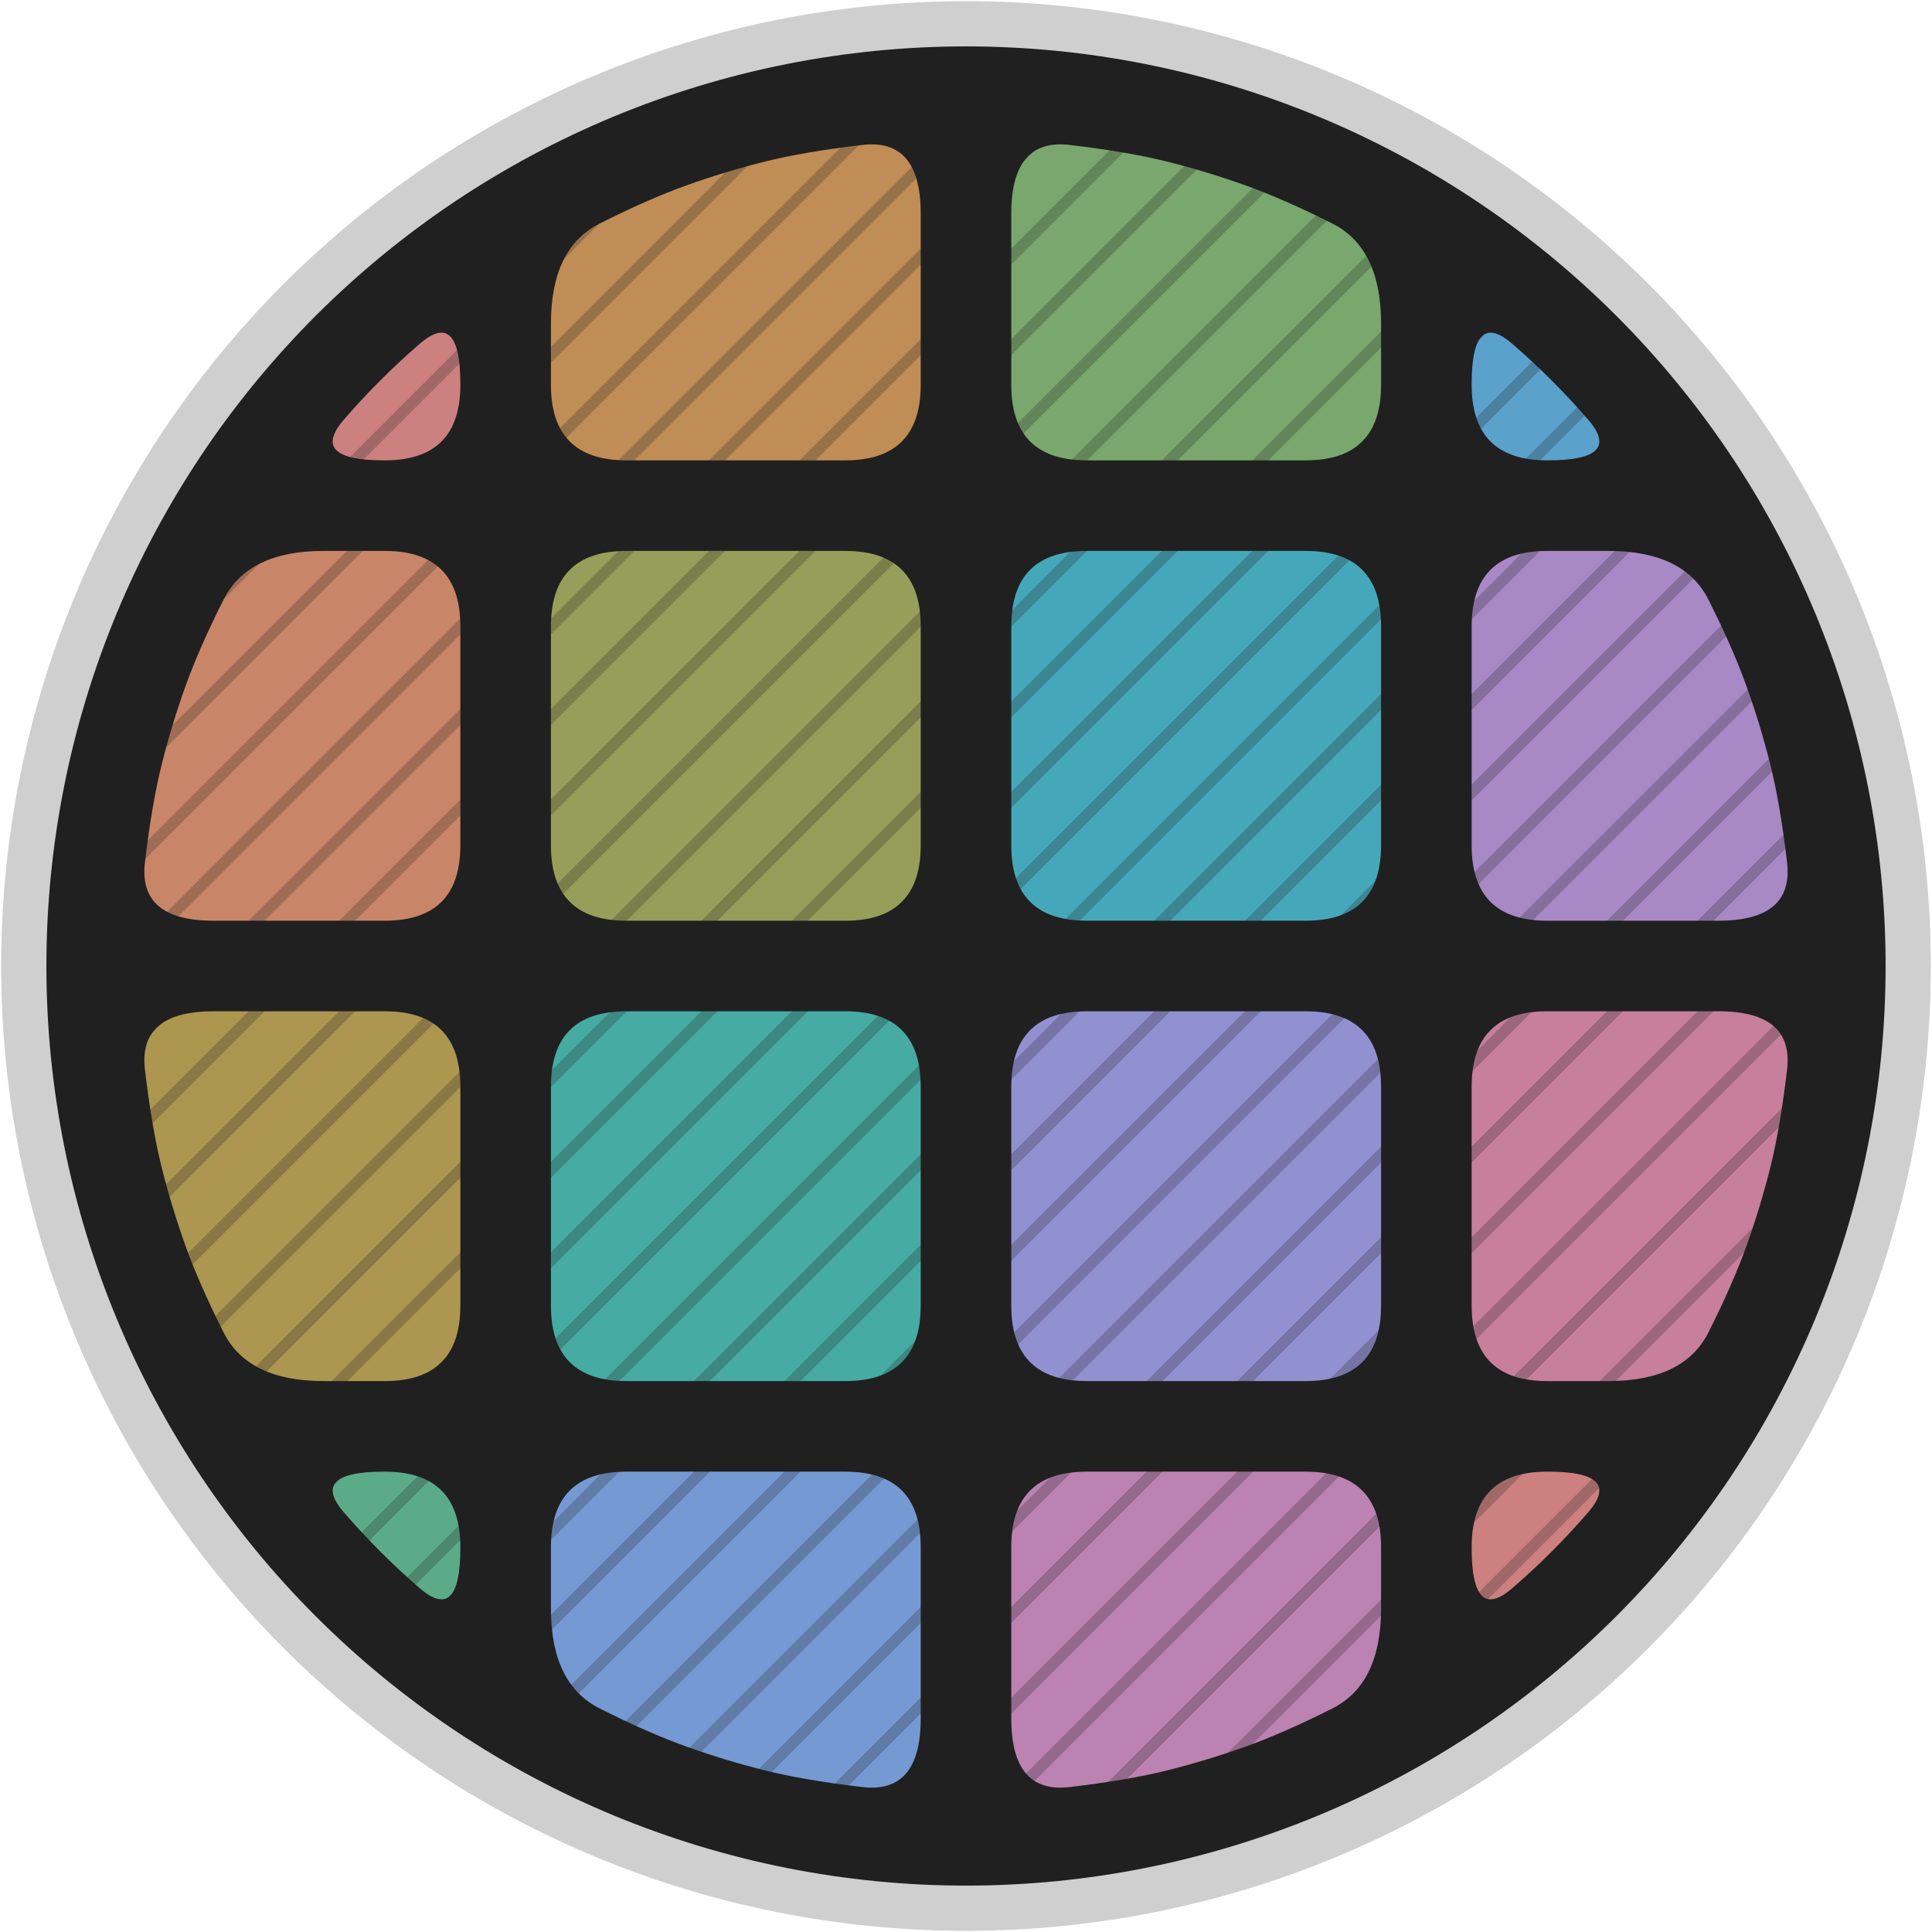 <?xml version="1.0" encoding="utf-8" ?>
<svg xmlns="http://www.w3.org/2000/svg" xmlns:xlink="http://www.w3.org/1999/xlink" width="256" height="256">
	<path fill="gray" fill-opacity="0.376" d="M255.692 121.727Q255.384 115.454 254.462 109.241Q253.541 103.028 252.014 96.936Q250.488 90.844 248.372 84.93Q246.257 79.016 243.571 73.339Q240.886 67.661 237.657 62.274Q234.428 56.887 230.687 51.842Q226.945 46.798 222.728 42.144Q218.51 37.49 213.856 33.273Q209.202 29.055 204.158 25.313Q199.113 21.572 193.726 18.343Q188.339 15.114 182.661 12.429Q176.983 9.743 171.07 7.628Q165.156 5.512 159.064 3.986Q152.972 2.459 146.759 1.538Q140.546 0.616 134.273 0.308Q128 0 121.727 0.308Q115.454 0.616 109.241 1.538Q103.028 2.459 96.936 3.986Q90.844 5.512 84.93 7.628Q79.016 9.743 73.339 12.429Q67.661 15.114 62.274 18.343Q56.887 21.572 51.842 25.313Q46.798 29.055 42.144 33.273Q37.49 37.49 33.273 42.144Q29.055 46.798 25.313 51.842Q21.572 56.887 18.343 62.274Q15.114 67.661 12.429 73.339Q9.743 79.016 7.628 84.93Q5.512 90.844 3.986 96.936Q2.459 103.028 1.538 109.241Q0.616 115.454 0.308 121.727Q0 128 0.308 134.273Q0.616 140.546 1.538 146.759Q2.459 152.972 3.986 159.064Q5.512 165.156 7.628 171.07Q9.743 176.983 12.429 182.661Q15.114 188.339 18.343 193.726Q21.572 199.113 25.313 204.158Q29.055 209.202 33.273 213.856Q37.49 218.51 42.144 222.728Q46.798 226.945 51.842 230.687Q56.887 234.428 62.274 237.657Q67.661 240.886 73.339 243.571Q79.016 246.257 84.93 248.372Q90.844 250.488 96.936 252.014Q103.028 253.541 109.241 254.462Q115.454 255.384 121.727 255.692Q128 256 134.273 255.692Q140.546 255.384 146.759 254.462Q152.972 253.541 159.064 252.014Q165.156 250.488 171.07 248.372Q176.983 246.257 182.661 243.571Q188.339 240.886 193.726 237.657Q199.113 234.428 204.158 230.687Q209.202 226.945 213.856 222.728Q218.51 218.51 222.728 213.856Q226.945 209.202 230.687 204.158Q234.428 199.113 237.657 193.726Q240.886 188.339 243.571 182.661Q246.257 176.983 248.372 171.07Q250.488 165.156 252.014 159.064Q253.541 152.972 254.462 146.759Q255.384 140.546 255.692 134.273Q256 128 255.692 121.727Z"/>
	<path fill="#202020" d="M249.706 122.021Q249.413 116.042 248.534 110.12Q247.656 104.199 246.201 98.392Q244.747 92.585 242.73 86.949Q240.713 81.313 238.154 75.901Q235.594 70.49 232.517 65.355Q229.439 60.22 225.873 55.412Q222.307 50.604 218.287 46.169Q214.267 41.733 209.832 37.713Q205.396 33.693 200.588 30.127Q195.78 26.561 190.645 23.483Q185.51 20.406 180.099 17.846Q174.687 15.287 169.051 13.27Q163.415 11.253 157.608 9.799Q151.801 8.344 145.88 7.466Q139.958 6.587 133.979 6.294Q128 6 122.021 6.294Q116.042 6.587 110.12 7.466Q104.199 8.344 98.392 9.799Q92.585 11.253 86.949 13.27Q81.313 15.287 75.901 17.846Q70.49 20.406 65.355 23.483Q60.22 26.561 55.412 30.127Q50.604 33.693 46.169 37.713Q41.733 41.733 37.713 46.169Q33.693 50.604 30.127 55.412Q26.561 60.22 23.483 65.355Q20.406 70.49 17.846 75.901Q15.287 81.313 13.27 86.949Q11.253 92.585 9.799 98.392Q8.344 104.199 7.466 110.12Q6.587 116.042 6.294 122.021Q6 128 6.294 133.979Q6.587 139.958 7.466 145.88Q8.344 151.801 9.799 157.608Q11.253 163.415 13.27 169.051Q15.287 174.687 17.846 180.099Q20.406 185.51 23.483 190.645Q26.561 195.78 30.127 200.588Q33.693 205.396 37.713 209.832Q41.733 214.267 46.169 218.287Q50.604 222.307 55.412 225.873Q60.22 229.439 65.355 232.517Q70.49 235.594 75.901 238.154Q81.313 240.713 86.949 242.73Q92.585 244.747 98.392 246.201Q104.199 247.656 110.12 248.534Q116.042 249.413 122.021 249.706Q128 250 133.979 249.706Q139.958 249.413 145.88 248.534Q151.801 247.656 157.608 246.201Q163.415 244.747 169.051 242.73Q174.687 240.713 180.099 238.154Q185.51 235.594 190.645 232.517Q195.78 229.439 200.588 225.873Q205.396 222.307 209.832 218.287Q214.267 214.267 218.287 209.832Q222.307 205.396 225.873 200.588Q229.439 195.78 232.517 190.645Q235.594 185.51 238.154 180.099Q240.713 174.687 242.73 169.051Q244.747 163.415 246.201 157.608Q247.656 151.801 248.534 145.88Q249.413 139.958 249.706 133.979Q250 128 249.706 122.021Z"/>
	<path fill="#CC8080" d="M50.905 61L51 61Q61 61 61 51L61 50.905Q61 40.905 55.609 45.561Q50.218 50.218 45.561 55.609Q40.905 61 50.905 61Z"/>
	<path fill="#BF8D55" d="M73 42.874L73 51Q73 61 83 61L112 61Q122 61 122 51L122 28.295Q122 18.295 114.27 19.204Q106.54 20.114 101.304 21.425Q96.069 22.737 90.987 24.555Q85.905 26.373 79.452 29.624Q73 32.874 73 42.874Z"/>
	<path fill="#79A76E" d="M134 28.295L134 51Q134 61 144 61L173 61Q183 61 183 51L183 42.874Q183 32.874 176.548 29.624Q170.095 26.373 165.013 24.555Q159.931 22.737 154.696 21.425Q149.46 20.114 141.73 19.204Q134 18.295 134 28.295Z"/>
	<path fill="#5AA1CB" d="M195 50.905L195 51Q195 61 205 61L205.095 61Q215.095 61 210.439 55.609Q205.782 50.218 200.391 45.561Q195 40.905 195 50.905Z"/>
	<path fill="#C98568" d="M28.295 122L51 122Q61 122 61 112L61 83Q61 73 51 73L42.874 73Q32.874 73 29.624 79.452Q26.373 85.905 24.555 90.987Q22.737 96.069 21.425 101.304Q20.114 106.54 19.204 114.27Q18.295 122 28.295 122Z"/>
	<path fill="#959F59" d="M73 83L73 112Q73 122 83 122L112 122Q122 122 122 112L122 83Q122 73 112 73L83 73Q73 73 73 83Z"/>
	<path fill="#45A8BA" d="M134 83L134 112Q134 122 144 122L173 122Q183 122 183 112L183 83Q183 73 173 73L144 73Q134 73 134 83Z"/>
	<path fill="#A888C5" d="M195 83L195 112Q195 122 205 122L227.705 122Q237.705 122 236.796 114.27Q235.886 106.54 234.575 101.304Q233.263 96.069 231.445 90.987Q229.627 85.905 226.376 79.452Q223.125 73 213.125 73L205 73Q195 73 195 83Z"/>
	<path fill="#AD9650" d="M19.204 141.73Q20.114 149.46 21.425 154.696Q22.737 159.931 24.555 165.013Q26.373 170.095 29.624 176.548Q32.874 183 42.874 183L51 183Q61 183 61 173L61 144Q61 134 51 134L28.295 134Q18.295 134 19.204 141.73Z"/>
	<path fill="#45ABA3" d="M73 144L73 173Q73 183 83 183L112 183Q122 183 122 173L122 144Q122 134 112 134L83 134Q73 134 73 144Z"/>
	<path fill="#9190D1" d="M134 144L134 173Q134 183 144 183L173 183Q183 183 183 173L183 144Q183 134 173 134L144 134Q134 134 134 144Z"/>
	<path fill="#C77F9A" d="M195 144L195 173Q195 183 205 183L213.125 183Q223.125 183 226.376 176.548Q229.627 170.095 231.445 165.013Q233.263 159.931 234.575 154.696Q235.886 149.46 236.796 141.73Q237.705 134 227.705 134L205 134Q195 134 195 144Z"/>
	<path fill="#5BAB88" d="M45.561 200.391Q50.218 205.782 55.609 210.439Q61 215.095 61 205.095L61 205Q61 195 51 195L50.905 195Q40.905 195 45.561 200.391Z"/>
	<path fill="#7599D3" d="M73 205L73 213.125Q73 223.125 79.452 226.376Q85.905 229.627 90.987 231.445Q96.069 233.263 101.304 234.575Q106.54 235.886 114.27 236.796Q122 237.705 122 227.705L122 205Q122 195 112 195L83 195Q73 195 73 205Z"/>
	<path fill="#BB82B2" d="M134 205L134 227.705Q134 237.705 141.73 236.796Q149.46 235.886 154.696 234.575Q159.931 233.263 165.013 231.445Q170.095 229.627 176.548 226.376Q183 223.125 183 213.125L183 205Q183 195 173 195L144 195Q134 195 134 205Z"/>
	<path fill="#CC8080" d="M195 205L195 205.095Q195 215.095 200.391 210.439Q205.782 205.782 210.439 200.391Q215.095 195 205.095 195L205 195Q195 195 195 205Z"/>
	<path fill="none" stroke="#202020" stroke-width="1.5" stroke-miterlimit="4" stroke-opacity="0.251" d="M62.24 33.76L33.76 62.24L62.24 33.76Z"/>
	<path fill="none" stroke="#202020" stroke-width="1.5" stroke-miterlimit="4" stroke-opacity="0.251" d="M87.512 20.488L20.488 87.512L87.512 20.488Z"/>
	<path fill="none" stroke="#202020" stroke-width="1.5" stroke-miterlimit="4" stroke-opacity="0.251" d="M104.54 15.46L15.46 104.54L104.54 15.46Z"/>
	<path fill="none" stroke="#202020" stroke-width="1.5" stroke-miterlimit="4" stroke-opacity="0.251" d="M118.541 13.459L13.459 118.541L118.541 13.459Z"/>
	<path fill="none" stroke="#202020" stroke-width="1.5" stroke-miterlimit="4" stroke-opacity="0.251" d="M130.865 13.135L13.135 130.865L130.865 13.135Z"/>
	<path fill="none" stroke="#202020" stroke-width="1.5" stroke-miterlimit="4" stroke-opacity="0.251" d="M142.042 13.959L13.959 142.042L142.042 13.959Z"/>
	<path fill="none" stroke="#202020" stroke-width="1.5" stroke-miterlimit="4" stroke-opacity="0.251" d="M152.324 15.676L15.676 152.324L152.324 15.676Z"/>
	<path fill="none" stroke="#202020" stroke-width="1.5" stroke-miterlimit="4" stroke-opacity="0.251" d="M161.878 18.122L18.122 161.878L161.878 18.122Z"/>
	<path fill="none" stroke="#202020" stroke-width="1.5" stroke-miterlimit="4" stroke-opacity="0.251" d="M170.715 21.285L21.285 170.715L170.715 21.285Z"/>
	<path fill="none" stroke="#202020" stroke-width="1.5" stroke-miterlimit="4" stroke-opacity="0.251" d="M178.963 25.037L25.037 178.963L178.963 25.037Z"/>
	<path fill="none" stroke="#202020" stroke-width="1.5" stroke-miterlimit="4" stroke-opacity="0.251" d="M186.723 29.277L29.277 186.723L186.723 29.277Z"/>
	<path fill="none" stroke="#202020" stroke-width="1.5" stroke-miterlimit="4" stroke-opacity="0.251" d="M194.036 33.964L33.964 194.036L194.036 33.964Z"/>
	<path fill="none" stroke="#202020" stroke-width="1.5" stroke-miterlimit="4" stroke-opacity="0.251" d="M200.919 39.081L39.081 200.919L200.919 39.081Z"/>
	<path fill="none" stroke="#202020" stroke-width="1.5" stroke-miterlimit="4" stroke-opacity="0.251" d="M207.223 44.777L44.777 207.223L207.223 44.777Z"/>
	<path fill="none" stroke="#202020" stroke-width="1.5" stroke-miterlimit="4" stroke-opacity="0.251" d="M213.125 50.875L50.875 213.125L213.125 50.875Z"/>
	<path fill="none" stroke="#202020" stroke-width="1.5" stroke-miterlimit="4" stroke-opacity="0.251" d="M218.629 57.371L57.371 218.629L218.629 57.371Z"/>
	<path fill="none" stroke="#202020" stroke-width="1.5" stroke-miterlimit="4" stroke-opacity="0.251" d="M223.723 64.277L64.277 223.723L223.723 64.277Z"/>
	<path fill="none" stroke="#202020" stroke-width="1.5" stroke-miterlimit="4" stroke-opacity="0.251" d="M228.222 71.778L71.778 228.222L228.222 71.778Z"/>
	<path fill="none" stroke="#202020" stroke-width="1.5" stroke-miterlimit="4" stroke-opacity="0.251" d="M232.248 79.752L79.752 232.248L232.248 79.752Z"/>
	<path fill="none" stroke="#202020" stroke-width="1.5" stroke-miterlimit="4" stroke-opacity="0.251" d="M235.769 88.231L88.231 235.769L235.769 88.231Z"/>
	<path fill="none" stroke="#202020" stroke-width="1.5" stroke-miterlimit="4" stroke-opacity="0.251" d="M238.721 97.279L97.279 238.721L238.721 97.279Z"/>
	<path fill="none" stroke="#202020" stroke-width="1.5" stroke-miterlimit="4" stroke-opacity="0.251" d="M241.008 106.992L106.992 241.008L241.008 106.992Z"/>
	<path fill="none" stroke="#202020" stroke-width="1.5" stroke-miterlimit="4" stroke-opacity="0.251" d="M242.491 117.509L117.509 242.491L242.491 117.509Z"/>
	<path fill="none" stroke="#202020" stroke-width="1.5" stroke-miterlimit="4" stroke-opacity="0.251" d="M242.955 129.045L129.045 242.955L242.955 129.045Z"/>
	<path fill="none" stroke="#202020" stroke-width="1.5" stroke-miterlimit="4" stroke-opacity="0.251" d="M242.056 141.944L141.944 242.056L242.056 141.944Z"/>
	<path fill="none" stroke="#202020" stroke-width="1.5" stroke-miterlimit="4" stroke-opacity="0.251" d="M239.203 156.797L156.797 239.203L239.203 156.797Z"/>
	<path fill="none" stroke="#202020" stroke-width="1.5" stroke-miterlimit="4" stroke-opacity="0.251" d="M232.693 175.307L175.307 232.693L232.693 175.307Z"/>
</svg>
